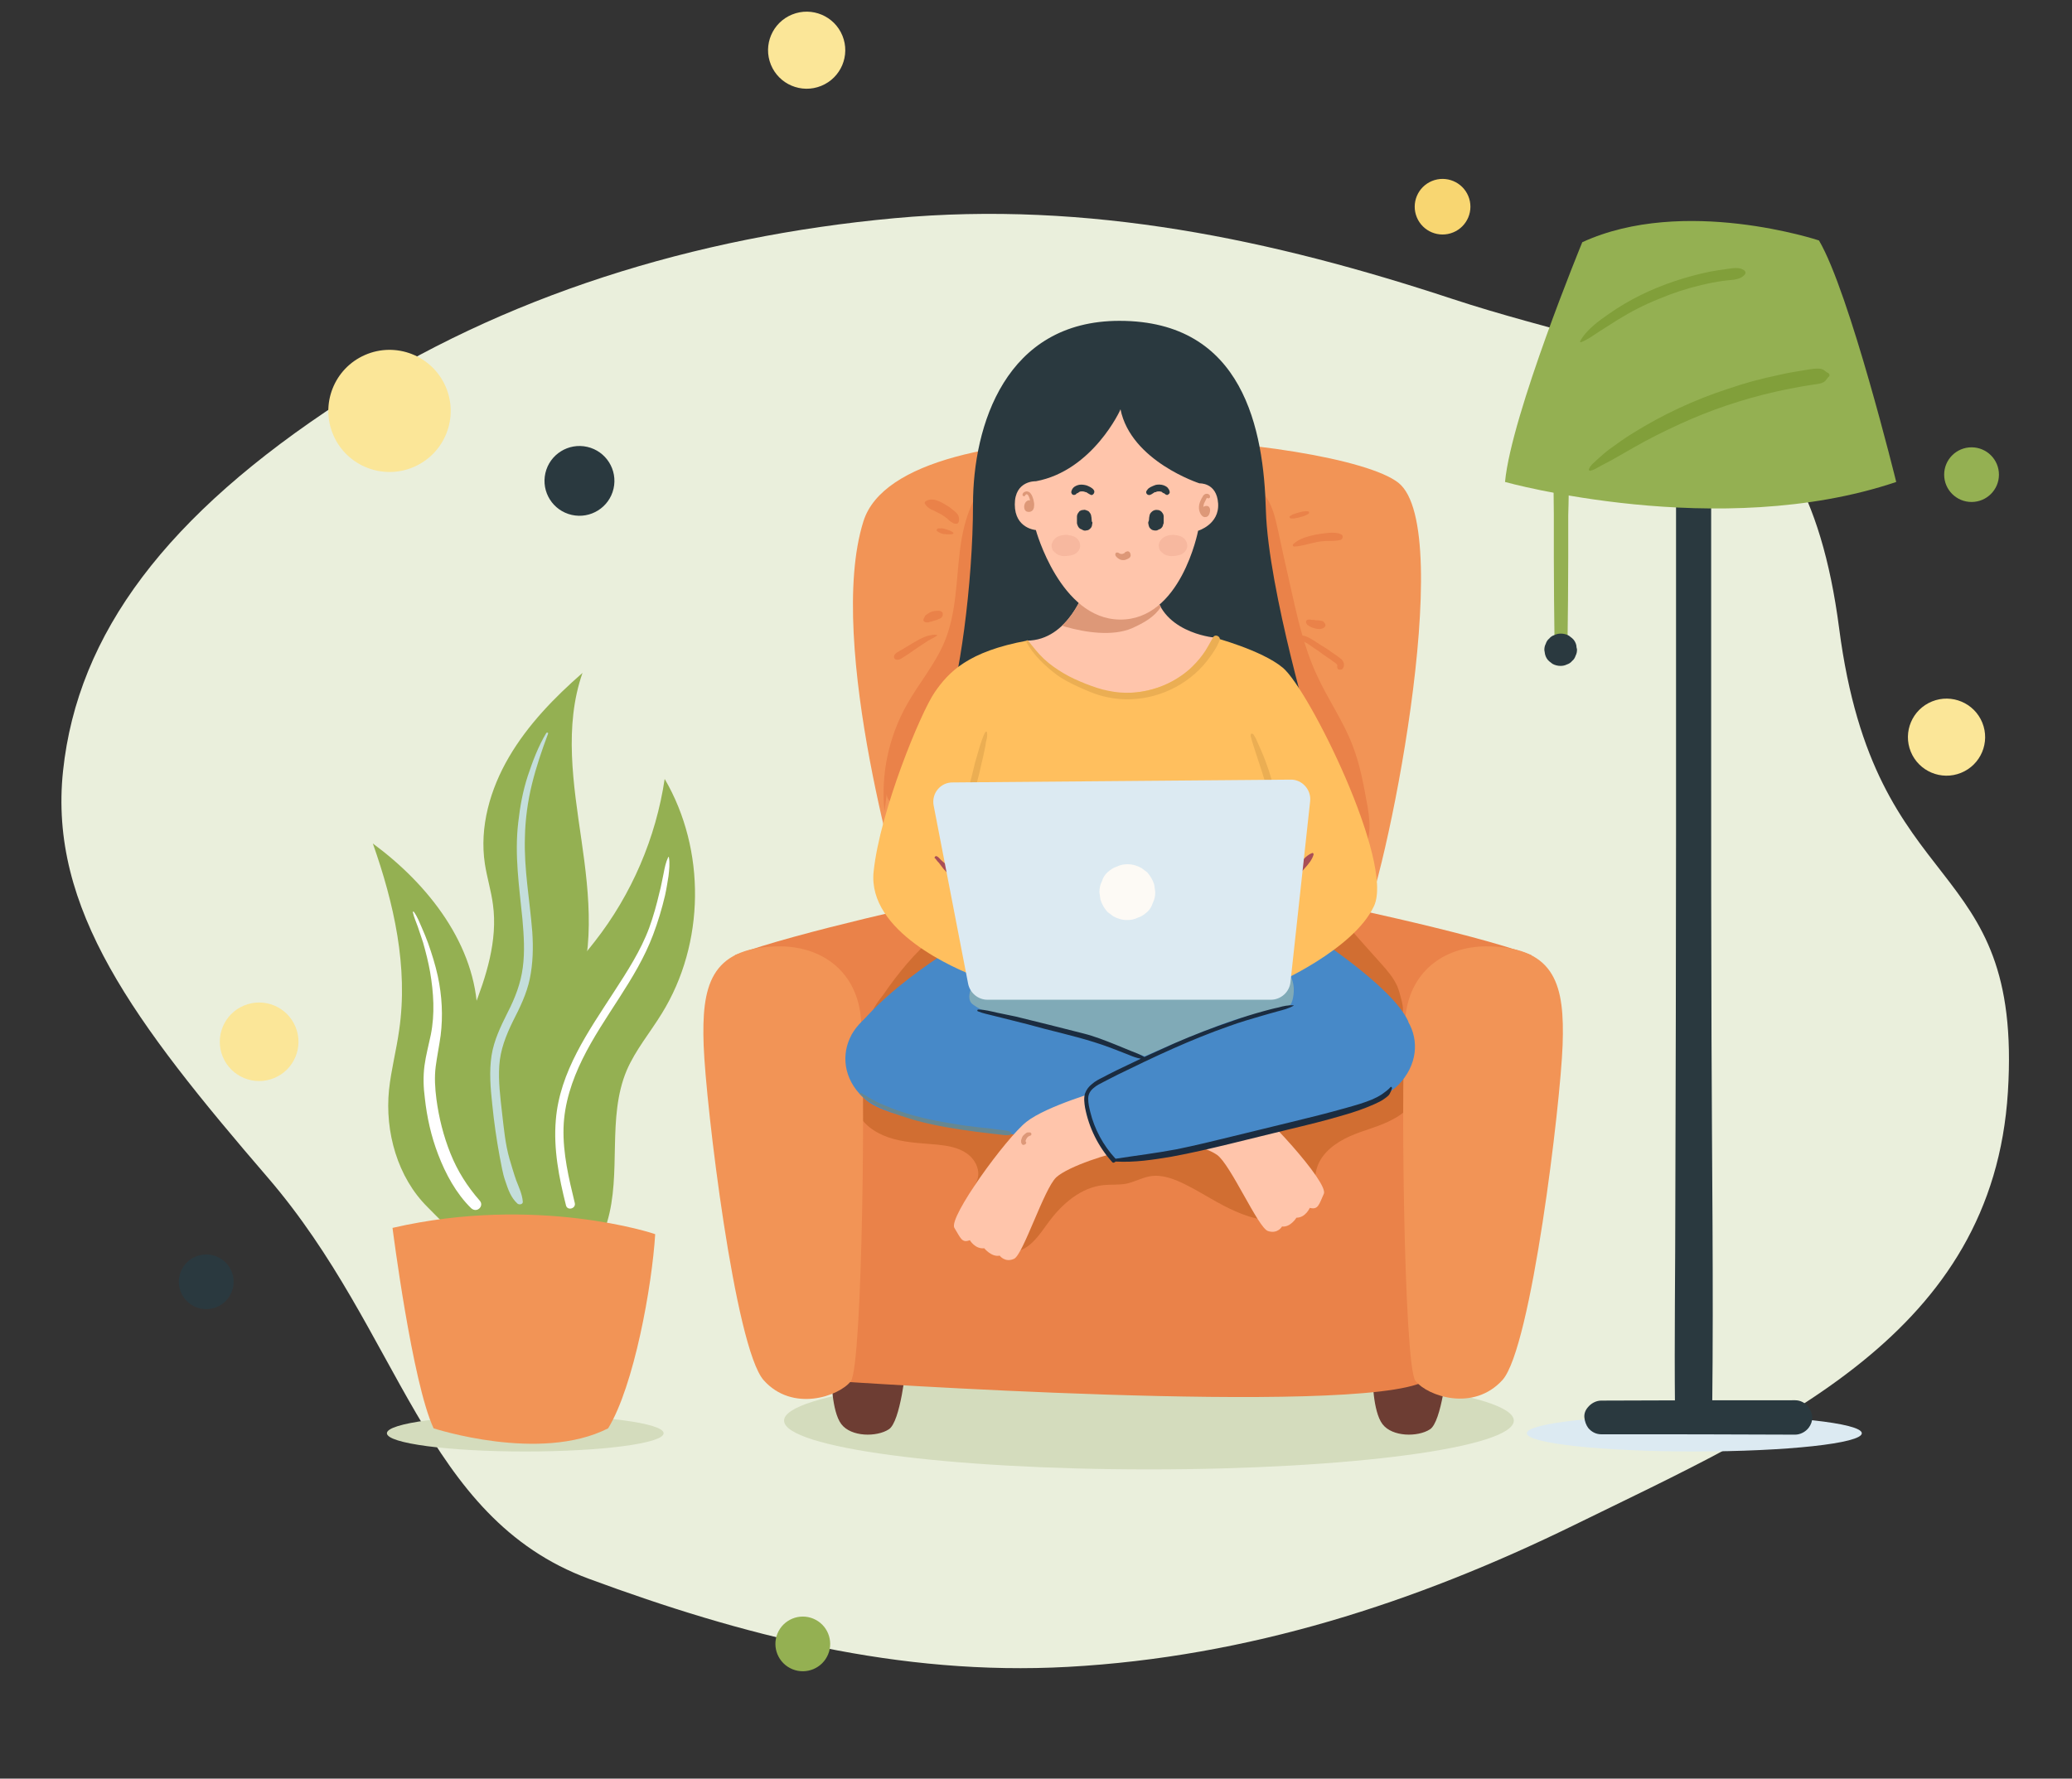 <svg width="389" height="334" viewBox="0 0 389 334" fill="none" xmlns="http://www.w3.org/2000/svg">
<rect x="0" y="0" width="389" height="334" fill="#333333" stroke="none"/>
<path fill-rule="evenodd" clip-rule="evenodd" d="M167.902 40.977C204.382 37.617 239.009 45.031 272.582 56.106C310.671 68.67 338.527 66.054 345.286 118.019C352.045 169.983 379.789 159.587 376.967 205.041C374.146 250.495 333.91 267.588 295.625 286.343C265.824 300.942 234.34 311.161 200.498 313.016C168.773 314.755 139.208 307.067 110.582 296.484C79.411 284.961 75.349 250.266 50.266 221.12C25.183 191.974 9.093 170.629 11.836 144.773C14.578 118.917 31.319 96.707 64.162 75.305C94.497 55.537 130.425 44.429 167.902 40.977Z" fill="#EAEFDC"/>
<g clip-path="url(#clip0)">
<path d="M349.539 269.145C349.539 271.056 335.43 272.572 318.091 272.572C300.751 272.572 286.643 271.056 286.643 269.145C286.643 267.233 300.751 265.717 318.091 265.717C335.496 265.717 349.539 267.233 349.539 269.145Z" fill="#DCEAF2"/>
<path d="M124.589 269.145C124.589 271.056 112.919 272.572 98.613 272.572C84.24 272.572 72.637 271.056 72.637 269.145C72.637 267.233 84.306 265.717 98.613 265.717C112.985 265.717 124.589 267.233 124.589 269.145Z" fill="#D4DCBD"/>
<path d="M215.703 275.934C253.535 275.934 284.204 271.832 284.204 266.772C284.204 261.711 253.535 257.609 215.703 257.609C177.872 257.609 147.203 261.711 147.203 266.772C147.203 271.832 177.872 275.934 215.703 275.934Z" fill="#D4DCBD"/>
<path d="M156.104 258.531C156.104 258.531 156.104 264.991 157.95 267.43C159.796 269.869 164.608 269.869 166.85 268.419C169.092 267.035 170.08 256.554 170.08 256.554L161.444 252.335L156.104 258.531Z" fill="#6D3D33"/>
<path d="M257.7 258.531C257.7 258.531 257.7 264.991 259.546 267.43C261.392 269.869 266.205 269.869 268.447 268.419C270.688 267.035 271.677 256.554 271.677 256.554L263.04 252.335L257.7 258.531Z" fill="#6D3D33"/>
<path d="M169.948 170.465C169.948 170.465 154.85 120.894 162.103 97.889C169.355 74.883 251.304 81.87 262.512 90.638C273.72 99.405 259.809 166.839 255.59 174.09C251.37 181.341 191.507 180.418 190.584 180.155C189.595 179.891 169.948 170.465 169.948 170.465Z" fill="#F29456"/>
<path d="M166.059 152.337C165.334 145.416 166.85 138.297 170.344 132.166C172.586 128.211 175.619 124.652 177.333 120.499C179.574 115.093 179.508 109.029 180.234 103.228C180.959 97.427 182.937 91.231 187.947 87.935C192.299 85.035 197.903 85.035 203.177 85.035C207.067 85.101 210.957 85.101 214.846 85.43C219.396 85.826 223.879 86.683 228.23 87.869C231.856 88.924 235.68 90.374 237.79 93.472C238.976 95.252 239.438 97.361 239.899 99.405C240.625 102.767 241.35 106.129 242.141 109.556C243.46 115.423 244.712 121.422 247.283 126.893C249.327 131.375 252.228 135.462 253.942 140.011C255.393 143.702 256.052 147.657 256.777 151.612C257.305 154.842 257.568 158.863 254.668 160.577C253.679 161.17 252.426 161.368 251.239 161.434C235.153 162.818 219.791 154.381 203.704 153.326C194.87 152.733 186.035 154.447 177.267 155.435C175.948 155.567 174.498 155.699 173.311 155.04C172.388 154.513 171.795 153.524 170.938 152.865C170.081 152.205 168.96 151.876 168.037 151.348C167.114 150.755 166.257 149.766 166.52 148.712" fill="#EA8249"/>
<path d="M157.29 259.389C157.29 259.389 254.733 266.046 267.457 259.389C280.182 252.731 278.401 212.784 277.808 211.927C277.215 211.07 271.083 186.549 271.083 186.549C271.083 186.549 247.349 184.835 243.261 184.835C239.108 184.835 185.639 189.054 181.75 189.779C177.86 190.504 148.785 190.899 148.521 192.943C148.258 194.855 157.29 259.389 157.29 259.389Z" fill="#EA8249"/>
<path d="M161.18 209.29C162.565 211.729 165.136 213.18 167.839 213.905C170.542 214.63 173.311 214.696 176.08 214.959C177.926 215.157 179.904 215.487 181.421 216.542C183.003 217.596 184.058 219.574 183.53 221.419C183.201 222.474 182.344 223.397 182.146 224.452C181.882 225.638 182.344 226.825 182.805 227.879C183.53 229.593 184.256 231.307 185.442 232.757C186.629 234.208 188.409 235.196 190.255 235.065C193.222 234.867 195.068 231.966 196.848 229.527C199.419 226.034 202.979 222.936 207.265 222.54C208.649 222.408 210.1 222.54 211.484 222.276C213.001 221.947 214.385 221.156 215.901 220.892C218.209 220.497 220.516 221.419 222.626 222.474C225.791 224.056 228.758 226.1 231.988 227.484C235.219 228.934 238.911 229.725 242.339 228.868C243.46 228.539 244.581 228.011 245.372 227.154C247.152 225.045 246.427 221.815 247.284 219.178C248.207 216.41 250.778 214.564 253.415 213.377C256.052 212.191 258.953 211.598 261.458 210.213C264.03 208.895 266.337 206.588 266.667 203.687C266.93 201.051 265.216 198.282 262.711 197.425C261.063 196.832 259.217 196.964 257.437 197.162C228.494 199.798 199.485 201.248 170.41 201.512C168.235 201.512 164.411 200.853 162.367 201.908C159.862 203.358 159.994 207.115 161.18 209.29Z" fill="#D16E32"/>
<path d="M287.5 179.363C275.83 175.013 246.03 168.948 246.03 168.948C246.03 168.948 240.031 193.931 241.35 193.668C242.668 193.404 270.226 202.039 270.622 201.512C271.018 200.919 287.5 179.363 287.5 179.363Z" fill="#EA8249"/>
<path d="M252.492 173.299C254.733 175.87 257.041 178.441 259.282 180.946C260.469 182.264 261.59 183.582 262.315 185.165C262.711 186.087 262.909 187.076 263.172 187.999C263.436 189.12 263.634 190.504 262.777 191.361C262.051 192.152 260.799 192.02 259.744 191.822C257.634 191.361 255.656 190.504 253.81 189.515C252.624 188.922 251.503 188.263 250.514 187.34C249.261 186.153 248.404 184.637 247.547 183.121C246.492 181.143 245.371 179.1 245.437 176.859C245.503 174.618 247.217 172.245 249.459 172.376" fill="#D16E32"/>
<path d="M137.973 179.363C149.642 175.013 177.926 168.948 177.926 168.948C177.926 168.948 185.442 193.931 184.189 193.668C182.87 193.404 155.312 202.039 154.916 201.512C154.455 200.919 137.973 179.363 137.973 179.363Z" fill="#EA8249"/>
<path d="M175.421 175.804C175.948 175.343 176.542 174.881 177.201 174.75C178.256 174.552 179.377 175.211 179.904 176.134C180.432 177.057 180.563 178.177 180.432 179.298C179.97 183.121 176.871 186.087 174.036 188.724C173.179 189.515 172.388 190.24 171.531 191.031C170.674 191.822 169.817 192.613 168.696 192.943C167.246 193.339 164.411 193.404 163.752 191.756C163.026 190.109 165.004 187.933 165.861 186.747C168.63 182.726 171.729 178.968 175.421 175.804Z" fill="#D16E32"/>
<path d="M279.654 177.716C292.115 178.045 293.763 185.165 293.367 196.239C292.972 207.313 287.5 253.06 282.094 259.125C276.621 265.189 267.985 262.157 265.743 259.323C263.502 256.488 262.908 199.271 263.897 190.57C264.952 182 271.611 177.518 279.654 177.716Z" fill="#F29456"/>
<path d="M145.818 177.716C133.292 178.045 131.71 185.23 132.105 196.305C132.501 207.379 137.973 253.126 143.379 259.191C148.785 265.255 157.488 262.223 159.729 259.389C161.971 256.554 162.564 199.337 161.575 190.636C160.521 182 153.862 177.518 145.818 177.716Z" fill="#F29456"/>
<path d="M179.113 95.911C178.651 95.516 178.124 95.12 177.53 94.79C177.003 94.461 176.41 94.131 175.75 93.934C175.421 93.802 175.091 93.802 174.695 93.802C174.366 93.868 174.102 93.934 173.772 94.131C173.641 94.263 173.509 94.461 173.641 94.593C173.772 94.79 173.904 94.988 174.102 95.186C174.366 95.384 174.564 95.516 174.893 95.713C175.091 95.779 175.289 95.845 175.487 95.977C175.487 95.977 175.552 95.977 175.618 96.043C175.684 96.043 175.75 96.109 175.75 96.109C176.014 96.241 176.278 96.373 176.541 96.504C176.805 96.636 177.003 96.768 177.267 96.966C177.399 97.032 177.464 97.098 177.596 97.23C177.596 97.23 177.662 97.295 177.728 97.295C177.728 97.295 177.86 97.361 177.86 97.427C178.124 97.625 178.322 97.889 178.585 98.02C178.717 98.087 178.915 98.218 179.047 98.284C179.179 98.35 179.376 98.35 179.508 98.35C179.772 98.416 180.036 98.087 180.036 97.823C180.168 96.9 179.706 96.373 179.113 95.911Z" fill="#EA8249"/>
<path d="M178.98 100.064C178.849 99.866 178.651 99.8 178.519 99.734C178.321 99.603 178.057 99.537 177.86 99.471C177.662 99.405 177.398 99.339 177.2 99.273C177.069 99.273 176.937 99.207 176.805 99.207C176.607 99.207 176.475 99.207 176.277 99.339C176.343 99.273 176.409 99.273 176.475 99.207C176.277 99.207 176.08 99.207 175.948 99.339C175.882 99.405 175.816 99.537 175.882 99.668C176.014 99.8 176.211 99.932 176.343 99.998C176.541 100.13 176.805 100.196 177.069 100.262C177.266 100.262 177.464 100.328 177.728 100.328C177.86 100.328 177.926 100.328 178.057 100.328C178.189 100.328 178.255 100.328 178.387 100.328C178.585 100.328 178.849 100.328 178.98 100.196C178.98 100.196 179.046 100.13 178.98 100.064Z" fill="#EA8249"/>
<path d="M175.882 119.246C175.355 119.114 174.827 119.246 174.3 119.378C173.707 119.51 173.179 119.773 172.652 120.037C171.531 120.63 170.41 121.355 169.289 122.015C168.762 122.344 167.839 122.674 167.839 123.333C167.839 123.992 168.63 123.992 169.092 123.728C170.212 123.069 171.333 122.278 172.454 121.487C173.047 121.092 173.575 120.762 174.168 120.367C174.695 120.037 175.355 119.773 175.882 119.378C176.014 119.444 176.014 119.312 175.882 119.246Z" fill="#EA8249"/>
<path d="M176.212 116.148C176.146 116.148 176.08 116.214 176.212 116.148V116.148Z" fill="#ECC58B"/>
<path d="M176.871 114.961C176.673 114.764 176.476 114.698 176.212 114.698C176.08 114.698 176.014 114.698 175.882 114.698C175.618 114.698 175.355 114.764 175.025 114.83C174.761 114.896 174.498 115.027 174.234 115.225C174.102 115.291 173.97 115.423 173.838 115.489C173.641 115.621 173.575 115.818 173.509 116.016C173.443 116.082 173.443 116.148 173.377 116.28C173.311 116.609 173.509 116.807 173.838 116.873C173.904 116.873 173.97 116.873 174.036 116.873C174.102 116.873 174.168 116.873 174.234 116.873C174.366 116.873 174.432 116.873 174.498 116.807C174.63 116.741 174.695 116.741 174.827 116.741C175.025 116.675 175.223 116.609 175.421 116.543C175.684 116.478 175.948 116.412 176.146 116.28C176.212 116.28 176.278 116.214 176.344 116.214C176.541 116.148 176.673 116.082 176.805 115.884C176.871 115.752 177.003 115.621 177.003 115.489C177.003 115.225 177.003 115.027 176.871 114.961Z" fill="#EA8249"/>
<path d="M251.766 123.729C251.173 123.267 250.514 122.806 249.92 122.41C249.327 121.949 248.668 121.553 248.008 121.158C247.283 120.696 246.624 120.235 245.899 119.839C245.371 119.576 244.382 119.048 243.855 119.576C243.723 119.708 243.723 119.905 243.855 120.037C244.053 120.235 244.382 120.301 244.646 120.433C244.976 120.565 245.305 120.762 245.635 120.96C246.228 121.356 246.822 121.817 247.481 122.212C248.074 122.674 248.733 123.135 249.327 123.531C249.657 123.729 249.92 123.926 250.25 124.19C250.514 124.388 250.909 124.586 251.041 124.849C251.107 124.981 251.041 125.113 251.041 125.245C251.041 125.377 251.107 125.508 251.173 125.64C251.305 125.772 251.766 125.772 251.898 125.706C252.03 125.64 252.096 125.574 252.162 125.442C252.491 124.849 252.294 124.19 251.766 123.729Z" fill="#EA8249"/>
<path d="M248.734 117.071C248.602 116.873 248.47 116.675 248.207 116.609C248.075 116.609 247.943 116.543 247.877 116.543C247.613 116.478 247.349 116.478 247.02 116.478C246.888 116.478 246.822 116.412 246.69 116.412C246.558 116.412 246.492 116.412 246.361 116.412C246.361 116.412 246.36 116.412 246.295 116.412C246.229 116.412 246.097 116.346 245.965 116.346C245.899 116.346 245.767 116.346 245.701 116.346H245.635C245.24 116.346 245.042 116.807 245.306 117.137L245.372 117.203C245.306 117.137 245.306 117.137 245.372 117.203C245.372 117.334 245.503 117.4 245.635 117.466C245.701 117.532 245.833 117.598 245.965 117.664C246.229 117.796 246.492 117.928 246.822 117.994C247.086 118.06 247.415 118.126 247.679 118.126C247.811 118.126 247.943 118.126 248.141 118.06C248.404 117.994 248.668 117.862 248.8 117.598C248.866 117.532 248.866 117.269 248.734 117.071Z" fill="#EA8249"/>
<path d="M251.767 100.327C251.041 99.998 250.184 99.998 249.393 100.064C248.602 100.13 247.811 100.261 247.02 100.393C245.503 100.723 243.921 101.118 242.8 102.173C242.603 102.371 242.734 102.635 242.998 102.635C244.449 102.569 245.833 102.041 247.283 101.778C248.009 101.646 248.734 101.58 249.459 101.58C250.184 101.58 250.976 101.58 251.701 101.382C252.096 101.25 252.294 100.525 251.767 100.327Z" fill="#EA8249"/>
<path d="M245.635 96.043C245.371 95.977 245.042 95.977 244.778 96.043C244.448 96.043 244.185 96.175 243.855 96.241C243.591 96.307 243.328 96.373 242.998 96.504C242.668 96.57 242.471 96.768 242.207 96.9C242.009 97.032 242.075 97.296 242.339 97.362H242.8C242.998 97.362 243.13 97.362 243.262 97.296C243.525 97.23 243.855 97.23 244.119 97.098C244.382 97.032 244.712 96.966 244.976 96.834C245.239 96.702 245.503 96.636 245.701 96.439C245.833 96.241 245.767 96.109 245.635 96.043Z" fill="#EA8249"/>
<path d="M159.861 194.393C166.982 184.176 184.123 174.881 184.123 174.881H245.305C245.305 174.881 261.458 185.099 264.425 191.888C264.425 191.888 212.407 206.127 211.22 205.797C210.099 205.533 159.861 194.393 159.861 194.393Z" fill="#4789C8"/>
<path d="M183.596 183.055C183.596 183.055 180.761 187.208 182.607 188.592C184.453 189.977 186.629 190.636 188.475 190.702C190.321 190.834 207.858 195.909 209.836 196.634C211.879 197.359 214.912 198.348 214.912 198.348C214.912 198.348 230.076 191.625 233.834 190.965C237.592 190.372 241.811 189.12 242.273 188.658C242.8 188.131 243.789 183.846 241.152 182.132C238.515 180.418 199.814 179.627 199.748 179.627C199.617 179.627 183.596 183.055 183.596 183.055Z" fill="#80AAB7"/>
<path d="M210.165 60.249C188.804 60.249 182.673 79.893 182.673 94.725C182.673 109.556 180.036 128.739 177.464 134.869C174.827 140.999 246.624 139.22 246.624 139.22C246.624 139.22 238.119 110.875 237.658 95.845C237.262 80.75 233.504 60.249 210.165 60.249Z" fill="#2A393F"/>
<path d="M218.01 201.513C218.01 201.513 228.757 203.292 232.91 205.863C236.998 208.434 249.524 222.145 248.535 224.189C247.612 226.232 247.481 227.221 245.898 226.825C245.898 226.825 245.107 228.671 243.393 228.671C243.393 228.671 242.272 230.517 240.69 230.319C240.69 230.319 239.899 231.769 238.053 231.176C236.207 230.583 231.064 218.717 228.493 216.872C225.922 215.026 217.813 213.378 214.846 213.312C211.945 213.246 210.363 204.281 211.352 204.347C212.275 204.479 218.01 201.513 218.01 201.513Z" fill="#FFC5AB"/>
<path d="M171.399 188.461C159.4 188.263 154.653 200.063 162.696 206.654C170.74 213.246 215.769 214.96 217.549 214.762C219.329 214.565 222.164 203.49 220.516 201.051C218.736 198.612 184.387 188.659 171.399 188.461Z" fill="#4789C8"/>
<path d="M207 204.677C207 204.677 196.517 207.643 192.693 210.675C188.869 213.708 177.991 228.671 179.178 230.583C180.365 232.494 180.562 233.483 182.079 232.89C182.079 232.89 183.068 234.604 184.782 234.406C184.782 234.406 186.166 236.12 187.683 235.79C187.683 235.79 188.672 237.175 190.386 236.384C192.1 235.592 195.99 223.266 198.297 221.09C200.605 218.981 208.516 216.476 211.417 216.081C214.318 215.685 214.911 206.588 213.922 206.786C212.933 206.984 207 204.677 207 204.677Z" fill="#FFC5AB"/>
<path d="M192.825 120.301C181.749 122.345 178.123 126.168 175.486 129.991C172.849 133.815 165.201 152.338 164.014 163.676C162.828 174.948 179.508 182.001 183.398 183.451C187.221 184.835 239.239 184.835 239.239 184.835C239.239 184.835 254.139 178.375 257.963 170.136C261.787 161.896 245.7 129.398 240.822 125.377C236.866 122.081 227.9 119.708 227.9 119.708L207.923 121.29L192.825 120.301Z" fill="#FFBF5E"/>
<path d="M203.77 110.414C203.77 110.414 200.671 120.301 192.76 120.301C192.76 120.301 197.77 130.387 210.89 130.189C224.01 129.991 227.834 119.708 227.834 119.708C227.834 119.708 217.351 118.719 216.758 110.018L203.77 110.414Z" fill="#FFC5AB"/>
<path d="M251.832 186.615C263.699 185.099 269.765 196.305 262.513 203.754C255.26 211.202 210.692 217.86 208.912 217.86C207.132 217.86 203.045 207.181 204.495 204.545C205.88 201.908 238.976 188.197 251.832 186.615Z" fill="#4789C8"/>
<path d="M217.945 113.973C217.352 112.984 216.956 111.797 216.824 110.479C216.363 110.347 215.901 110.215 215.44 110.083L203.77 110.413C203.77 110.413 202.452 114.566 199.419 117.466C199.683 117.598 199.88 117.664 200.144 117.73C203.836 118.785 208.913 119.51 212.473 117.994C214.846 116.939 216.758 115.818 217.945 113.973Z" fill="#DD9878"/>
<path d="M194.474 90.374C194.474 90.374 190.519 90.176 190.519 94.725C190.519 99.273 194.474 99.537 194.474 99.537C194.474 99.537 199.023 116.148 210.165 116.346C221.703 116.544 224.934 99.669 224.934 99.669C224.934 99.669 228.955 98.482 228.691 94.527C228.428 90.572 225.197 90.77 225.197 90.77C225.197 90.77 212.341 86.617 210.363 76.861C210.429 76.861 205.155 88.397 194.474 90.374Z" fill="#FFC5AB"/>
<path d="M194.013 93.802C193.881 93.472 193.815 93.077 193.551 92.747C193.353 92.417 192.958 92.22 192.628 92.286C192.298 92.352 191.969 92.549 191.969 92.945C191.969 93.208 192.43 93.274 192.496 93.011C192.496 92.879 192.628 92.879 192.694 92.813C192.826 92.813 192.958 92.879 193.024 93.011C193.155 93.208 193.221 93.406 193.287 93.604C193.353 93.736 193.353 93.868 193.353 93.999C193.221 93.933 193.024 93.933 192.826 94.065C192.496 94.263 192.364 94.593 192.298 94.922C192.232 95.318 192.298 95.779 192.694 96.043C193.024 96.175 193.419 96.175 193.683 95.977C194.013 95.779 194.144 95.384 194.144 94.988C194.21 94.593 194.078 94.197 194.013 93.802Z" fill="#DD9878"/>
<path d="M225.922 95.186C225.922 94.989 225.988 94.725 226.054 94.527C226.186 94.264 226.318 94 226.449 93.736C226.449 93.67 226.515 93.604 226.515 93.604C226.515 93.604 226.581 93.538 226.581 93.472C226.779 93.67 227.175 93.604 227.175 93.275C227.175 92.747 226.581 92.616 226.186 92.813C225.988 92.945 225.856 93.077 225.79 93.275C225.658 93.472 225.526 93.67 225.461 93.868C225.065 94.659 224.933 95.516 225.329 96.373C225.526 96.768 225.856 97.164 226.318 97.098C226.779 97.098 227.043 96.637 227.109 96.307C227.241 95.912 227.241 95.45 226.911 95.121C226.647 94.923 226.186 94.989 225.922 95.186Z" fill="#DD9878"/>
<path d="M227.768 119.642C227.109 120.762 226.581 121.883 225.79 122.938C225.065 123.927 224.208 124.849 223.285 125.706C221.307 127.42 218.999 128.673 216.494 129.398C213.791 130.189 210.89 130.321 208.121 129.727C206.671 129.464 205.22 128.936 203.836 128.409C202.385 127.816 201.001 127.222 199.682 126.431C198.364 125.64 197.111 124.783 195.99 123.729C194.869 122.674 193.946 121.488 193.023 120.301C192.826 120.103 192.562 120.367 192.694 120.565C194.012 123.004 196.188 125.047 198.364 126.695C199.616 127.618 201.067 128.343 202.517 129.002C203.968 129.661 205.418 130.321 207 130.716C212.67 132.232 218.868 130.848 223.483 127.222C224.669 126.3 225.724 125.245 226.647 124.058C227.57 122.872 228.493 121.553 229.021 120.103C229.087 119.444 228.098 119.049 227.768 119.642Z" fill="#EBAE53"/>
<path d="M185.31 137.572C185.31 137.374 185.112 137.308 184.981 137.506C184.717 137.901 184.585 138.363 184.387 138.824C184.255 139.285 184.058 139.747 183.926 140.208C183.662 141.197 183.332 142.186 183.069 143.175C182.805 144.163 182.607 145.152 182.343 146.141C182.211 146.602 182.08 147.064 182.014 147.591C181.948 147.855 181.882 148.118 181.882 148.382C181.882 148.646 182.014 148.844 182.08 149.041C182.146 149.173 182.277 149.239 182.409 149.107C182.607 148.975 182.805 148.778 182.871 148.58C183.003 148.382 183.069 148.118 183.134 147.921C183.266 147.459 183.398 146.998 183.53 146.471C183.794 145.482 184.058 144.427 184.255 143.438C184.519 142.45 184.717 141.461 184.915 140.472C185.046 140.011 185.046 139.483 185.178 139.022C185.31 138.626 185.376 138.099 185.31 137.572Z" fill="#EBAE53"/>
<path d="M239.767 150.228C239.635 149.635 239.437 148.976 239.305 148.382C238.976 147.13 238.58 145.877 238.185 144.625C237.789 143.438 237.328 142.186 236.8 141C236.536 140.406 236.273 139.813 236.009 139.22C235.877 138.89 235.745 138.561 235.547 138.297C235.416 138.099 235.35 137.835 235.086 137.77C234.954 137.77 234.888 137.77 234.822 137.901C234.756 138.099 234.822 138.363 234.888 138.561C234.954 138.89 235.086 139.154 235.152 139.483C235.35 140.077 235.547 140.736 235.745 141.329C236.141 142.516 236.536 143.702 236.932 144.955C237.328 146.141 237.657 147.328 237.987 148.58C238.185 149.173 238.316 149.833 238.448 150.426C238.514 150.689 238.646 150.953 238.712 151.283C238.844 151.612 239.108 151.81 239.305 152.074C239.371 152.206 239.569 152.206 239.635 152.008C239.701 151.744 239.833 151.481 239.833 151.217C239.899 150.887 239.833 150.558 239.767 150.228Z" fill="#EBAE53"/>
<path d="M246.36 160.182C245.502 160.511 244.777 161.236 244.184 161.961C243.459 162.752 242.799 163.477 242.14 164.268C241.481 164.994 240.821 165.785 240.162 166.576C239.833 166.971 239.503 167.301 239.239 167.762C239.041 168.026 238.844 168.487 238.778 168.619C238.712 168.685 238.712 168.883 238.844 168.883C239.635 169.081 240.36 168.289 240.821 167.762C241.547 166.971 242.206 166.18 242.931 165.389C243.59 164.598 244.316 163.807 244.975 163.016C245.634 162.291 246.36 161.434 246.623 160.445C246.623 160.313 246.491 160.116 246.36 160.182Z" fill="#A94E56"/>
<path d="M183.003 168.224C182.805 167.763 182.409 167.367 182.08 166.972C181.75 166.576 181.42 166.181 181.091 165.785C180.365 164.994 179.64 164.269 178.915 163.544C178.585 163.148 178.19 162.819 177.794 162.489C177.399 162.094 177.003 161.83 176.607 161.434C176.41 161.237 176.014 160.709 175.684 160.775C175.487 160.841 175.421 161.039 175.487 161.171C175.487 161.237 175.553 161.171 175.553 161.171C175.553 161.171 175.75 161.434 175.816 161.5C175.948 161.698 176.08 161.83 176.278 162.028C176.541 162.357 176.805 162.753 177.069 163.082C177.662 163.742 178.256 164.401 178.849 165.06C179.442 165.719 180.036 166.312 180.629 166.972C180.959 167.301 181.288 167.565 181.618 167.894C181.948 168.158 182.277 168.488 182.673 168.685C182.937 168.685 183.068 168.488 183.003 168.224Z" fill="#A94E56"/>
<path d="M175.289 151.283L181.75 184.703C182.08 186.417 183.596 187.736 185.376 187.736H238.581C240.493 187.736 242.075 186.285 242.273 184.44L245.965 150.492C246.229 148.317 244.449 146.339 242.273 146.405L178.915 146.932C176.608 146.866 174.828 148.976 175.289 151.283Z" fill="#DCEAF2"/>
<path d="M216.692 166.114C216.428 165.257 215.967 164.466 215.374 163.807C215.044 163.543 214.648 163.28 214.319 163.016C213.528 162.555 212.605 162.291 211.682 162.291C210.956 162.291 210.297 162.423 209.638 162.752C208.978 162.95 208.451 163.346 207.924 163.807C207.396 164.269 207.067 164.862 206.869 165.521C206.539 166.114 206.407 166.839 206.407 167.564C206.473 168.026 206.539 168.487 206.605 168.949C206.869 169.806 207.33 170.597 207.924 171.256C208.253 171.52 208.649 171.783 208.978 172.047C209.77 172.508 210.693 172.772 211.616 172.772C212.341 172.772 213 172.64 213.659 172.311C214.319 172.113 214.846 171.717 215.374 171.256C215.901 170.794 216.231 170.201 216.428 169.542C216.758 168.949 216.89 168.224 216.89 167.499C216.824 167.037 216.758 166.576 216.692 166.114Z" fill="#FDFAF5"/>
<path d="M261.063 204.149C260.601 204.676 260.008 205.072 259.48 205.467C258.887 205.863 258.228 206.193 257.634 206.456C256.052 207.115 254.404 207.577 252.756 208.038C249.261 209.027 245.833 209.884 242.273 210.741C238.647 211.598 235.087 212.521 231.46 213.378C227.966 214.235 224.472 215.092 220.912 215.817C217.088 216.542 213.264 217.003 209.44 217.596C209.44 217.596 209.44 217.531 209.374 217.531C207.133 215.092 205.484 212.059 204.693 208.829C204.495 208.038 204.298 207.181 204.298 206.324C204.298 205.467 204.693 204.808 205.353 204.281C205.88 203.819 206.539 203.49 207.199 203.16C208.056 202.699 208.913 202.303 209.77 201.842C216.626 198.48 223.615 195.184 230.801 192.679C232.779 191.954 234.823 191.361 236.867 190.768C237.856 190.504 238.844 190.174 239.899 189.911C240.888 189.647 241.943 189.383 242.866 188.856V188.79C241.877 188.724 240.954 188.922 240.031 189.186C239.042 189.383 238.119 189.647 237.13 189.911C235.218 190.438 233.306 191.031 231.46 191.691C227.768 192.943 224.142 194.327 220.516 195.909C218.604 196.766 216.758 197.623 214.846 198.48C214.055 198.019 213.198 197.689 212.341 197.359C211.352 196.964 210.429 196.568 209.44 196.173C207.462 195.382 205.484 194.591 203.375 194.064C198.957 192.943 194.804 191.888 190.716 190.9C189.53 190.636 188.409 190.438 187.222 190.174C186.035 189.911 184.849 189.581 183.662 189.581C183.464 189.581 183.398 189.845 183.596 189.911C184.519 190.306 185.64 190.504 186.629 190.768C187.684 191.031 188.738 191.295 189.793 191.559C191.903 192.086 194.013 192.613 196.122 193.207C200.276 194.261 204.495 195.25 208.517 196.766C209.572 197.162 210.693 197.623 211.748 198.019C212.539 198.348 213.33 198.678 214.187 198.81C212.671 199.535 211.154 200.26 209.638 200.985C208.715 201.446 207.792 201.908 206.935 202.369C206.276 202.699 205.616 203.028 205.023 203.556C204.43 204.017 203.968 204.611 203.704 205.336C203.441 206.193 203.572 207.115 203.704 207.972C204.43 211.796 206.21 215.355 208.781 218.19C208.979 218.453 209.242 218.322 209.44 218.124C213 218.322 216.495 217.794 219.989 217.201C223.615 216.542 227.241 215.685 230.801 214.828C234.493 213.905 238.119 213.048 241.811 212.125C245.371 211.268 248.932 210.411 252.426 209.357C254.272 208.829 256.184 208.17 257.964 207.379C258.689 207.049 259.414 206.72 260.008 206.258C260.337 205.995 260.667 205.797 260.865 205.467C261.063 205.138 261.194 204.808 261.326 204.413C261.392 204.149 261.128 204.017 261.063 204.149Z" fill="#1B2C40"/>
<path d="M189.793 212.653C189.463 212.389 189.002 212.323 188.54 212.257C188.013 212.191 187.485 212.125 186.958 212.059C185.969 211.928 185.046 211.796 184.057 211.73C182.211 211.532 180.299 211.268 178.453 210.939C174.695 210.346 170.937 209.489 167.377 208.104C166.388 207.709 165.399 207.313 164.476 206.852C163.553 206.39 162.63 205.797 161.707 205.27C161.509 205.138 161.377 205.402 161.509 205.533C162.894 206.852 164.674 207.709 166.388 208.434C168.102 209.225 169.948 209.818 171.728 210.346C175.486 211.4 179.31 211.994 183.2 212.521C184.321 212.653 185.441 212.785 186.496 212.916C187.09 212.982 187.617 213.048 188.21 213.114C188.738 213.18 189.265 213.246 189.793 213.048C189.99 213.048 189.925 212.785 189.793 212.653Z" fill="#678791"/>
<path d="M192.562 214.3C192.628 214.235 192.628 214.235 192.562 214.3C192.562 214.235 192.562 214.235 192.562 214.3Z" fill="#DD9878"/>
<path d="M193.617 212.851C193.551 212.719 193.485 212.653 193.353 212.653C193.353 212.653 193.353 212.653 193.287 212.653C193.221 212.653 193.156 212.653 193.09 212.653C193.024 212.653 192.958 212.653 192.958 212.653C192.826 212.653 192.76 212.719 192.628 212.785C192.43 212.916 192.233 213.114 192.035 213.312C191.903 213.51 191.837 213.708 191.771 213.905C191.705 214.037 191.705 214.169 191.705 214.301C191.705 214.367 191.705 214.367 191.705 214.433C191.705 214.499 191.705 214.564 191.771 214.696C191.705 214.564 191.771 214.696 191.771 214.696C191.837 214.894 192.035 215.092 192.298 214.96C192.364 214.96 192.364 214.96 192.43 214.894C192.496 214.828 192.562 214.828 192.496 214.894C192.562 214.894 192.562 214.828 192.562 214.828C192.562 214.828 192.562 214.828 192.562 214.762L192.628 214.696C192.694 214.63 192.694 214.499 192.628 214.499L192.562 214.433C192.562 214.367 192.562 214.367 192.562 214.301C192.562 214.235 192.562 214.235 192.562 214.169C192.562 214.103 192.562 214.103 192.628 214.037C192.628 214.037 192.628 214.037 192.628 213.971C192.694 213.905 192.694 213.839 192.76 213.773C192.76 213.708 192.826 213.708 192.826 213.642L192.892 213.576C192.892 213.576 192.958 213.576 192.958 213.51C193.024 213.51 193.024 213.444 193.09 213.378C193.09 213.378 193.09 213.378 193.156 213.378C193.221 213.378 193.221 213.312 193.287 213.312C193.353 213.312 193.353 213.246 193.419 213.246C193.419 213.246 193.419 213.246 193.485 213.246C193.617 213.18 193.683 212.982 193.617 212.851Z" fill="#DD9878"/>
<path d="M205.352 92.022C205.022 91.561 204.495 91.363 204.033 91.165C203.572 91.033 203.11 90.967 202.649 91.033C202.253 91.099 201.792 91.297 201.528 91.561C201.396 91.692 201.264 91.89 201.198 92.088C201.132 92.286 201.066 92.483 201.198 92.681C201.264 92.813 201.396 92.945 201.594 92.945C201.792 92.945 201.989 92.879 202.121 92.681L202.187 92.615C202.187 92.615 202.187 92.615 202.253 92.615H202.319C202.319 92.615 202.385 92.615 202.385 92.549C202.451 92.483 202.517 92.483 202.583 92.418C202.583 92.418 202.649 92.418 202.649 92.352C202.715 92.352 202.78 92.286 202.912 92.286H202.978C202.978 92.286 202.978 92.286 203.044 92.286C203.11 92.286 203.176 92.286 203.242 92.286H203.308H203.374C203.44 92.286 203.572 92.352 203.638 92.352C203.703 92.352 203.703 92.352 203.769 92.418H203.835H203.901C203.967 92.418 203.967 92.483 204.033 92.483C204.099 92.549 204.165 92.549 204.231 92.615C204.429 92.747 204.561 92.813 204.824 92.945C205.154 93.077 205.681 92.483 205.352 92.022Z" fill="#2A393F"/>
<path d="M204.957 97.691C204.957 97.362 204.891 97.032 204.825 96.702C204.759 96.504 204.693 96.373 204.561 96.241C204.495 96.109 204.363 95.977 204.165 95.911C204.034 95.845 203.968 95.845 203.836 95.779C203.638 95.713 203.506 95.713 203.308 95.779C203.176 95.779 203.045 95.779 202.979 95.845C202.781 95.911 202.649 95.977 202.583 96.109C202.517 96.175 202.451 96.307 202.385 96.373C202.253 96.57 202.188 96.834 202.188 97.032V97.691V98.021C202.188 98.087 202.188 98.153 202.188 98.218C202.188 98.284 202.188 98.35 202.253 98.482C202.253 98.548 202.253 98.614 202.319 98.614C202.319 98.746 202.385 98.812 202.451 98.944C202.583 99.141 202.781 99.339 203.045 99.405C203.176 99.471 203.242 99.537 203.44 99.603C203.638 99.669 203.77 99.669 203.968 99.603C204.165 99.603 204.297 99.537 204.429 99.471C204.627 99.339 204.759 99.207 204.891 99.009C204.957 98.944 204.957 98.878 204.957 98.812C205.022 98.746 205.022 98.68 205.022 98.614V98.548C205.088 98.35 205.088 98.218 205.088 98.087C204.957 97.955 204.957 97.823 204.957 97.691Z" fill="#2A393F"/>
<path d="M215.901 92.945C216.098 92.879 216.296 92.747 216.494 92.616C216.56 92.55 216.626 92.55 216.692 92.484C216.758 92.484 216.758 92.418 216.824 92.418H216.889H216.955C217.021 92.418 217.021 92.418 217.087 92.352C217.153 92.352 217.219 92.286 217.351 92.286H217.417H217.483C217.549 92.286 217.615 92.286 217.681 92.286C217.681 92.286 217.681 92.286 217.747 92.286H217.812C217.878 92.286 217.944 92.352 218.076 92.352C218.076 92.352 218.142 92.352 218.142 92.418C218.208 92.484 218.274 92.484 218.34 92.55L218.406 92.616C218.406 92.616 218.406 92.616 218.472 92.616H218.538L218.604 92.681C218.736 92.813 218.933 92.945 219.131 92.945C219.263 92.945 219.395 92.813 219.527 92.681C219.659 92.484 219.593 92.286 219.527 92.088C219.461 91.891 219.329 91.759 219.197 91.561C218.933 91.297 218.472 91.1 218.076 91.034C217.615 90.968 217.087 90.968 216.692 91.165C216.23 91.363 215.637 91.561 215.373 92.022C214.912 92.484 215.373 93.077 215.901 92.945Z" fill="#2A393F"/>
<path d="M215.571 98.086C215.571 98.284 215.571 98.35 215.637 98.548V98.614C215.637 98.68 215.703 98.746 215.703 98.811C215.703 98.877 215.769 98.943 215.769 99.009C215.901 99.207 216.033 99.339 216.231 99.471C216.362 99.537 216.56 99.603 216.692 99.603C216.89 99.668 217.022 99.603 217.22 99.603C217.351 99.537 217.483 99.471 217.615 99.405C217.879 99.339 218.077 99.141 218.208 98.943C218.274 98.811 218.34 98.746 218.34 98.614C218.34 98.548 218.34 98.482 218.406 98.482C218.406 98.416 218.406 98.35 218.472 98.218C218.472 98.086 218.472 98.086 218.472 98.02V97.691V97.032C218.472 96.768 218.406 96.57 218.274 96.373C218.208 96.307 218.143 96.175 218.077 96.109C217.945 95.977 217.813 95.911 217.681 95.845C217.549 95.779 217.483 95.779 217.351 95.779C217.154 95.713 217.022 95.779 216.824 95.779C216.692 95.845 216.626 95.845 216.494 95.911C216.362 95.977 216.231 96.109 216.099 96.241C215.967 96.373 215.901 96.504 215.835 96.702C215.769 97.032 215.703 97.361 215.703 97.691C215.637 97.823 215.637 97.955 215.571 98.086Z" fill="#2A393F"/>
<path d="M211.55 103.558C211.352 103.624 211.22 103.689 211.088 103.821C211.088 103.821 211.088 103.821 211.154 103.821C211.154 103.821 211.088 103.821 211.088 103.887C211.022 103.887 211.022 103.953 210.956 103.953C210.956 103.953 210.956 103.953 210.891 103.953C210.825 103.953 210.825 103.953 210.759 104.019H210.693C210.627 104.019 210.561 104.019 210.561 104.019C210.561 104.019 210.495 104.019 210.561 104.019C210.627 104.019 210.495 104.019 210.495 104.019H210.429C210.363 104.019 210.297 104.019 210.297 103.953C210.297 103.953 210.297 103.953 210.231 103.953C210.165 103.953 210.165 103.887 210.099 103.887C210.033 103.821 209.902 103.755 209.77 103.755H209.704C209.572 103.755 209.506 103.821 209.44 103.887C209.374 104.019 209.374 104.217 209.44 104.349C209.506 104.481 209.572 104.546 209.704 104.678C209.902 104.876 210.231 105.074 210.495 105.14C210.825 105.206 211.154 105.206 211.418 105.074C211.814 104.942 212.209 104.744 212.275 104.349C212.275 103.755 211.945 103.426 211.55 103.558Z" fill="#DD9878"/>
<path opacity="0.2" d="M222.824 101.976C222.626 101.317 222.098 100.79 221.439 100.658C221.307 100.592 221.109 100.526 220.912 100.526C220.648 100.46 220.318 100.394 219.989 100.46C219.791 100.46 219.593 100.526 219.395 100.526C219.197 100.592 219 100.658 218.802 100.724C218.538 100.855 218.274 100.987 218.077 101.251C217.879 101.449 217.747 101.646 217.681 101.844C217.615 102.042 217.483 102.306 217.549 102.569C217.549 102.767 217.615 102.965 217.681 103.163C217.747 103.36 217.879 103.492 218.011 103.624C218.143 103.756 218.34 103.888 218.472 104.02C219 104.349 219.659 104.481 220.252 104.415C220.582 104.415 220.912 104.349 221.175 104.283C221.439 104.217 221.769 104.151 222.032 103.954C222.428 103.69 222.692 103.36 222.824 102.965C222.889 102.701 222.955 102.372 222.824 101.976Z" fill="#D7826F"/>
<path opacity="0.2" d="M202.715 101.976C202.517 101.317 201.99 100.79 201.331 100.658C201.199 100.592 201.001 100.526 200.803 100.526C200.539 100.46 200.21 100.394 199.88 100.46C199.682 100.46 199.485 100.526 199.287 100.526C199.089 100.592 198.891 100.658 198.693 100.724C198.43 100.855 198.166 100.987 197.968 101.251C197.77 101.449 197.639 101.646 197.573 101.844C197.507 102.042 197.375 102.306 197.441 102.569C197.441 102.767 197.507 102.965 197.573 103.163C197.639 103.36 197.77 103.492 197.902 103.624C198.034 103.756 198.232 103.888 198.364 104.02C198.891 104.349 199.551 104.481 200.144 104.415C200.474 104.415 200.803 104.349 201.067 104.283C201.331 104.217 201.66 104.151 201.924 103.954C202.32 103.69 202.583 103.36 202.715 102.965C202.781 102.701 202.847 102.372 202.715 101.976Z" fill="#D7826F"/>
<path d="M294.356 88.726C294.224 87.078 291.917 87.078 291.785 88.726C291.587 91.363 291.719 94 291.719 96.636V104.678C291.719 110.018 291.785 115.357 291.851 120.631C291.851 122.213 294.29 122.213 294.29 120.631C294.356 115.291 294.422 110.018 294.422 104.678C294.422 102.042 294.422 99.405 294.422 96.768C294.488 94.132 294.62 91.363 294.356 88.726Z" fill="#94B052"/>
<path d="M295.938 121.158C295.806 120.631 295.542 120.169 295.147 119.84C294.949 119.708 294.751 119.51 294.554 119.378C294.092 119.115 293.565 118.983 293.037 118.983C292.642 118.983 292.246 119.049 291.85 119.247C291.455 119.378 291.125 119.576 290.861 119.906C290.532 120.169 290.334 120.499 290.202 120.895C290.004 121.29 289.938 121.62 289.938 122.081L290.07 122.872C290.202 123.399 290.466 123.861 290.861 124.19C291.059 124.322 291.257 124.52 291.455 124.652C291.916 124.916 292.444 125.047 292.971 125.047C293.367 125.047 293.762 124.981 294.158 124.784C294.554 124.652 294.883 124.454 295.147 124.125C295.477 123.861 295.674 123.531 295.806 123.136C296.004 122.74 296.07 122.411 296.07 121.949C296.004 121.686 295.938 121.422 295.938 121.158Z" fill="#2A393F"/>
<path d="M321.321 194.92C321.255 176.727 321.255 158.534 321.255 140.34C321.255 135.462 321.255 130.65 321.255 125.772C321.255 112.654 321.255 99.537 321.255 86.485C321.255 85.101 319.607 84.441 317.959 84.441C316.31 84.441 314.662 85.101 314.662 86.485C314.662 103.492 314.662 120.433 314.662 137.44C314.662 143.57 314.662 149.766 314.662 155.897C314.662 179.034 314.596 202.171 314.53 225.309C314.53 238.295 314.332 251.281 314.464 264.332C314.464 265.387 315.387 266.046 316.508 266.31C317.299 266.837 318.684 266.837 319.409 266.31C320.596 265.98 321.453 265.321 321.453 264.332C321.716 241.195 321.387 218.058 321.321 194.92Z" fill="#2A393F"/>
<path d="M297.059 45.484C297.059 45.484 283.741 77.85 282.555 90.506C282.555 90.506 322.771 101.712 356 90.506C356 90.506 347.231 54.844 341.495 45.154C341.495 45.154 316.113 36.717 297.059 45.484Z" fill="#94B052"/>
<path d="M340.242 266.178C340.176 265.387 339.913 264.728 339.451 264.135C338.858 263.41 338.001 262.948 337.012 262.948C324.881 262.948 312.75 262.948 300.619 263.014C299.63 263.014 298.707 263.542 298.114 264.267C297.652 264.794 297.388 265.453 297.454 266.178C297.52 266.903 297.784 267.628 298.18 268.156C298.773 268.881 299.63 269.342 300.619 269.342C312.75 269.342 324.881 269.342 337.012 269.408C338.001 269.408 338.99 268.881 339.583 268.09C339.979 267.563 340.242 266.903 340.242 266.178Z" fill="#2A393F"/>
<path d="M327.452 50.757C326.529 50.098 325.343 50.362 324.354 50.493C323.233 50.625 322.112 50.823 320.991 51.021C318.75 51.482 316.574 52.075 314.398 52.8C310.047 54.251 305.828 56.294 302.07 58.931C300.158 60.249 297.784 61.963 296.664 64.073C296.598 64.138 296.664 64.27 296.795 64.27C298.048 63.809 299.169 62.952 300.29 62.227C301.41 61.502 302.597 60.777 303.718 60.052C306.157 58.535 308.729 57.217 311.366 56.162C314.003 55.042 316.64 54.185 319.409 53.526C320.794 53.196 322.178 52.932 323.563 52.735C324.815 52.537 326.529 52.669 327.452 51.68C327.848 51.35 327.716 50.955 327.452 50.757Z" fill="#819F3A"/>
<path d="M343.276 70.071C342.946 69.939 342.748 69.742 342.485 69.544C342.155 69.28 341.693 69.214 341.232 69.214C340.375 69.214 339.452 69.412 338.595 69.544C336.946 69.808 335.364 70.071 333.716 70.467C330.551 71.126 327.387 71.983 324.354 73.038C318.091 75.081 312.157 77.85 306.553 81.343C305.037 82.266 303.586 83.321 302.136 84.376C301.411 84.903 300.686 85.562 300.026 86.155C299.433 86.749 298.642 87.276 298.312 88.067C298.246 88.265 298.378 88.463 298.576 88.397C299.235 88.265 299.828 87.869 300.422 87.54C301.147 87.144 301.938 86.749 302.663 86.353C304.048 85.562 305.432 84.771 306.817 83.98C309.586 82.398 312.487 80.948 315.388 79.629C321.124 76.993 327.189 74.949 333.32 73.565C335.035 73.169 336.815 72.84 338.595 72.51C339.452 72.378 340.309 72.247 341.166 72.115C341.693 72.049 342.287 71.917 342.682 71.522C342.946 71.258 343.078 70.928 343.408 70.665C343.539 70.533 343.473 70.203 343.276 70.071Z" fill="#819F3A"/>
<path d="M73.033 204.676C73.428 200.919 74.417 197.227 74.945 193.404C76.659 181.605 73.956 169.607 70 158.401C80.483 166.114 89.383 177.518 89.647 190.504C89.713 193.734 89.251 196.964 89.317 200.194C89.449 204.676 90.636 209.158 92.811 213.114C94.526 216.212 96.767 218.98 98.086 222.21C99.404 225.44 99.602 229.527 97.361 232.23C91.625 239.019 84.307 230.714 80.285 226.693C74.615 221.09 72.242 212.52 73.033 204.676Z" fill="#94B052"/>
<path d="M98.745 206.851C99.404 199.732 100.657 192.415 104.415 186.285C106.458 182.857 109.227 179.957 111.667 176.793C118.589 167.96 123.139 157.347 124.787 146.272C132.566 159.588 132.369 177.188 124.259 190.306C122.084 193.865 119.315 197.161 117.666 200.985C113.908 209.884 116.743 220.299 113.974 229.527C113.051 232.625 111.337 235.658 108.568 237.306C106.327 238.624 102.964 238.888 100.789 237.306C98.349 235.526 98.745 232.691 98.547 229.857C97.954 222.21 98.02 214.498 98.745 206.851Z" fill="#94B052"/>
<path d="M88.329 218.058C85.889 213.312 84.307 207.972 84.768 202.699C85.23 198.15 87.076 193.932 88.79 189.713C91.295 183.385 93.471 176.595 92.548 169.871C92.218 167.301 91.427 164.796 91.032 162.225C89.977 155.303 92.021 148.184 95.581 142.12C99.141 136.055 104.086 130.98 109.36 126.365C105.866 136.385 107.646 147.261 109.162 157.742C110.679 168.223 111.865 179.364 107.514 188.988C105.14 194.195 101.251 198.809 100.328 204.413C99.207 211.598 103.294 218.453 104.349 225.638C104.745 228.341 104.547 231.373 102.569 233.219C98.877 236.581 97.229 232.494 96.174 229.989C94.262 225.704 90.504 222.21 88.329 218.058Z" fill="#94B052"/>
<path d="M73.692 230.582C73.692 230.582 77.384 259.652 81.406 268.221C81.406 268.221 101.383 274.747 114.173 268.221C119.052 260.245 122.414 241.458 123.007 231.768C123.007 231.703 100.789 224.32 73.692 230.582Z" fill="#F29456"/>
<path d="M125.579 160.972C125.579 160.906 125.447 160.906 125.447 160.972C124.985 161.961 124.787 162.95 124.59 164.005C124.326 165.191 124.128 166.444 123.799 167.63C123.271 169.871 122.678 172.047 121.887 174.222C120.304 178.507 117.733 182.462 115.294 186.219C110.481 193.668 105.075 201.248 104.349 210.345C103.888 215.75 104.943 221.156 106.261 226.363C106.525 227.418 108.173 226.957 107.91 225.902C106.789 221.288 105.668 216.607 105.8 211.795C105.932 207.247 107.382 202.896 109.36 198.875C113.316 190.833 119.447 183.978 122.612 175.54C123.535 173.101 124.26 170.662 124.853 168.157C125.117 166.971 125.315 165.718 125.513 164.466C125.645 163.279 125.776 162.159 125.579 160.972Z" fill="white"/>
<path d="M90.043 225.44C87.735 222.804 85.889 219.903 84.571 216.607C83.252 213.311 82.395 209.884 81.933 206.39C81.67 204.346 81.538 202.303 81.802 200.26C82.065 198.282 82.461 196.37 82.725 194.459C83.186 190.767 82.988 187.01 82.197 183.319C81.736 181.209 81.076 179.1 80.351 177.056C80.022 176.133 79.626 175.211 79.23 174.288C78.769 173.233 78.373 172.178 77.714 171.255C77.648 171.124 77.45 171.19 77.516 171.321C77.714 172.244 78.11 173.101 78.439 174.024C78.769 175.013 79.099 176.002 79.428 176.99C79.956 178.836 80.417 180.682 80.747 182.527C81.406 186.417 81.67 190.372 80.879 194.327C80.483 196.238 79.956 198.15 79.692 200.128C79.428 202.171 79.494 204.215 79.758 206.192C80.153 209.818 80.945 213.377 82.263 216.805C83.648 220.431 85.626 224.122 88.46 226.891C89.581 227.879 90.966 226.429 90.043 225.44Z" fill="white"/>
<path d="M98.548 157.215C98.614 153.853 99.075 150.492 99.866 147.262C100.657 144.032 101.712 140.933 102.899 137.769C102.965 137.572 102.701 137.506 102.569 137.637C101.053 140.142 99.998 142.977 99.075 145.745C98.152 148.58 97.625 151.48 97.295 154.447C96.57 160.577 97.493 166.576 98.086 172.64C98.35 175.672 98.548 178.705 98.152 181.671C97.756 184.703 96.702 187.406 95.317 190.108C93.999 192.745 92.746 195.316 92.284 198.216C91.823 201.249 92.087 204.347 92.416 207.379C92.746 210.675 93.207 213.905 93.801 217.135C94.13 218.717 94.328 220.233 94.856 221.749C95.383 223.331 95.91 224.913 97.163 226.034C97.493 226.298 98.218 226.166 98.152 225.638C98.02 224.188 97.427 223.002 96.899 221.617C96.438 220.299 96.042 218.915 95.647 217.596C94.856 214.828 94.592 211.861 94.262 209.027C93.933 206.061 93.537 203.094 93.735 200.128C93.933 197.096 94.987 194.459 96.306 191.756C97.625 189.186 98.877 186.615 99.471 183.78C100.064 180.88 100.13 177.914 99.932 175.013C99.471 169.08 98.35 163.214 98.548 157.215Z" fill="#C4DEDB"/>
<path d="M115.187 91.763C115.995 88.235 113.784 84.723 110.251 83.917C106.717 83.111 103.198 85.318 102.391 88.845C101.584 92.372 103.794 95.885 107.328 96.69C110.861 97.496 114.38 95.29 115.187 91.763Z" fill="#2A393F"/>
<path d="M77.734 87.668C83.545 85.129 86.195 78.368 83.652 72.567C81.108 66.766 74.335 64.121 68.523 66.659C62.711 69.198 60.062 75.959 62.605 81.761C65.148 87.562 71.922 90.207 77.734 87.668Z" fill="#FBE698"/>
<path d="M154.173 16.129C157.882 14.624 159.666 10.404 158.158 6.702C156.651 3.001 152.423 1.22 148.714 2.725C145.006 4.229 143.222 8.45 144.729 12.152C146.237 15.853 150.465 17.634 154.173 16.129Z" fill="#FBE698"/>
<path d="M368.173 145.129C371.882 143.624 373.666 139.404 372.158 135.702C370.651 132.001 366.423 130.22 362.714 131.725C359.006 133.229 357.222 137.45 358.729 141.151C360.237 144.853 364.465 146.634 368.173 145.129Z" fill="#FBE698"/>
<path d="M370.142 94.265C372.982 94.265 375.284 91.967 375.284 89.132C375.284 86.298 372.982 84 370.142 84C367.302 84 365 86.298 365 89.132C365 91.967 367.302 94.265 370.142 94.265Z" fill="#94B052"/>
<path d="M155.469 310.67C156.555 308.051 155.31 305.049 152.686 303.964C150.062 302.879 147.055 304.123 145.968 306.742C144.881 309.361 146.127 312.363 148.75 313.448C151.374 314.533 154.382 313.289 155.469 310.67Z" fill="#94B052"/>
<path d="M272.83 43.639C275.499 42.536 276.766 39.482 275.66 36.819C274.555 34.156 271.496 32.891 268.828 33.994C266.16 35.097 264.893 38.151 265.998 40.814C267.103 43.477 270.162 44.742 272.83 43.639Z" fill="#F8D671"/>
</g>
<path d="M43.469 242.67C44.555 240.051 43.309 237.049 40.686 235.964C38.062 234.879 35.054 236.123 33.968 238.742C32.881 241.361 34.127 244.363 36.75 245.448C39.374 246.533 42.382 245.289 43.469 242.67Z" fill="#2A393F"/>
<path d="M51.476 202.443C55.244 200.885 57.034 196.573 55.473 192.811C53.912 189.049 49.592 187.263 45.823 188.821C42.055 190.379 40.265 194.692 41.826 198.454C43.387 202.215 47.708 204.002 51.476 202.443Z" fill="#FBE698"/>
<defs>
<clipPath id="clip0">
<rect width="328" height="315" fill="white" transform="translate(58)"/>
</clipPath>
</defs>
</svg>
